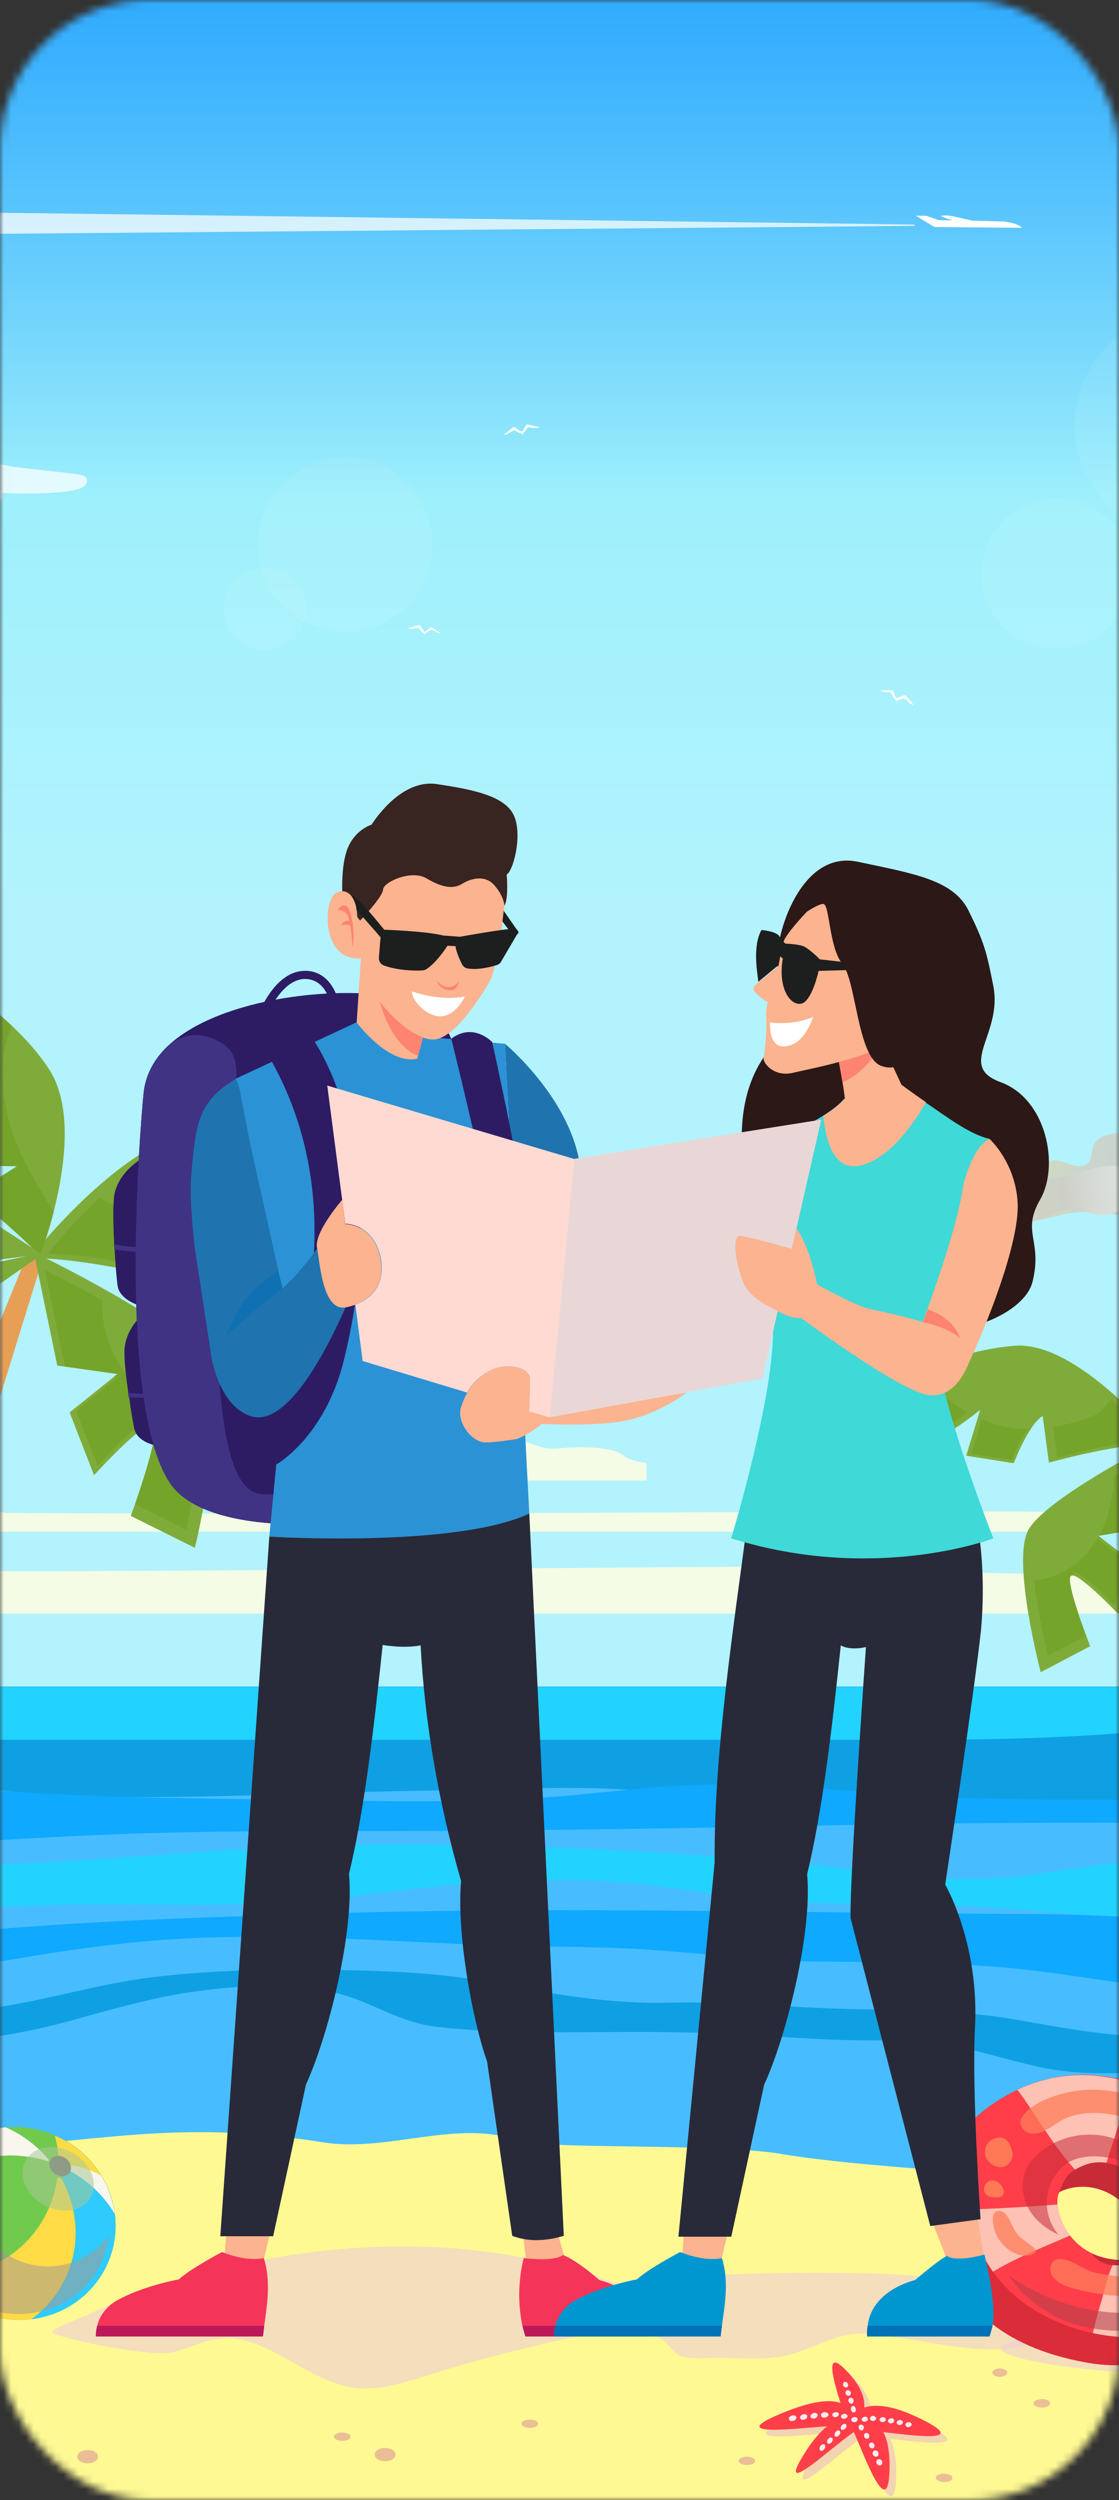 <svg width="150" height="335" viewBox="0 0 150 335" fill="none" xmlns="http://www.w3.org/2000/svg">
<rect x="0" y="0" width="150" height="335" fill="#333333" stroke="none"/>
<mask id="mask0_152_6833" style="mask-type:alpha" maskUnits="userSpaceOnUse" x="0" y="0" width="150" height="335">
<rect width="150" height="335" rx="20" fill="#D9D9D9"/>
</mask>
<g mask="url(#mask0_152_6833)">
<path d="M191 0H-35V313H191V0Z" fill="url(#paint0_linear_152_6833)"/>
<path opacity="0.85" d="M178.567 211.256C168.364 211.256 158.106 211.312 147.903 211.089C137.645 210.922 127.442 210.587 117.183 210.42C111.552 210.364 106.033 210.308 100.513 209.918C56.691 210.253 13.204 210.531 8.409 210.531C-0.567 210.587 -9.543 210.42 -18.52 210.42C-32.346 210.364 -46.229 211.591 -60 210.977V216.218H190.889V211.312C186.819 211.312 182.693 211.256 178.567 211.256Z" fill="#FFFEE0"/>
<path opacity="0.85" d="M171.487 202.837C160.782 202.782 150.022 202.67 139.317 202.559C124.933 202.391 43.422 203.005 0.659 202.726C0.436 202.614 0.158 202.559 -0.121 202.503C-1.85 202.28 -9.209 201.778 -10.937 201.555C-12.61 201.276 -14.338 200.83 -15.175 200.05C-15.565 199.659 -15.788 199.269 -16.234 198.879C-17.683 197.652 -21.14 197.541 -23.816 197.875C-24.374 197.931 -24.931 198.043 -25.489 197.987C-26.715 197.875 -27.384 197.151 -28.332 196.705C-29.893 195.98 -32.179 195.98 -34.242 195.98C-36.026 195.98 -37.81 196.035 -39.594 196.035C-41.657 196.035 -44.166 196.203 -44.947 197.151C-45.449 197.708 -45.17 198.489 -46.117 198.935C-47.01 199.325 -48.403 199.158 -49.518 198.935C-50.633 198.712 -51.86 198.377 -52.975 198.6C-54.48 198.879 -54.759 199.771 -55.261 200.607C-55.93 200.83 -56.488 201.165 -57.045 201.499C-58.049 201.499 -58.996 201.444 -60 201.444V205.235H190.944V202.168C184.477 202.726 177.954 202.893 171.487 202.837Z" fill="#FFFEE0"/>
<path opacity="0.85" d="M190.778 205.179V199.715C189.105 199.102 186.262 199.046 183.976 199.269C183.418 199.325 182.861 199.381 182.303 199.325C181.077 199.213 180.408 198.656 179.46 198.266C177.899 197.652 175.613 197.652 173.55 197.652C171.766 197.652 169.982 197.708 168.198 197.708C166.135 197.708 163.626 197.875 162.846 198.656C162.344 199.102 162.623 199.771 161.675 200.105C160.783 200.44 159.389 200.273 158.274 200.105C157.159 199.882 155.932 199.659 154.817 199.827C153.312 200.05 153.033 200.775 152.531 201.444C151.862 201.611 151.305 201.89 150.747 202.168C149.744 202.168 148.74 202.113 147.737 202.113V203.005C147.458 203.06 147.179 203.06 146.9 203.116C146.733 203.116 146.621 203.116 146.51 203.116C145.729 203.116 144.893 203.116 144.168 203.172C143.276 203.283 142.384 203.395 142.44 203.729C142.496 204.12 143.778 204.51 144.949 204.621C145.674 204.677 146.343 204.677 147.067 204.677C147.29 204.677 147.569 204.677 147.792 204.733V205.235H190.778V205.179Z" fill="#FFFEE0"/>
<path opacity="0.85" d="M86.686 198.377V196.035C85.57 195.868 84.623 195.645 84.009 195.311C83.619 195.088 83.396 194.865 82.95 194.642C81.501 193.917 78.044 193.805 75.368 194.028C74.81 194.084 74.253 194.14 73.695 194.084C72.469 194.028 71.799 193.582 70.852 193.303C69.291 192.857 67.005 192.857 64.942 192.857C63.158 192.857 61.374 192.857 59.59 192.913C57.527 192.913 55.018 193.025 54.237 193.582C53.736 193.917 54.014 194.419 53.066 194.642C52.174 194.865 50.781 194.753 49.666 194.642C48.55 194.474 47.324 194.307 46.209 194.419C44.703 194.586 44.425 195.143 43.923 195.589C43.254 195.757 42.696 195.924 42.139 196.147C41.135 196.147 40.132 196.147 39.128 196.091V196.76C38.849 196.76 38.571 196.816 38.292 196.816C38.125 196.816 38.013 196.816 37.846 196.816C37.065 196.816 36.229 196.816 35.504 196.872C34.612 196.927 33.72 197.039 33.776 197.262C33.832 197.541 35.114 197.819 36.285 197.931C37.01 197.987 37.679 197.987 38.403 197.987C38.626 197.987 38.905 197.987 39.128 197.987V198.377H86.686Z" fill="#FFFEE0"/>
<path d="M134.578 29.681L130.394 29.57C129.367 29.35 128.266 29.093 127.568 28.947C127.091 28.837 125.844 28.837 126.247 29.02C126.541 29.13 127.091 29.35 127.678 29.534L125.844 29.497L124.155 28.91H122.761L125.256 30.415L137 30.525C136.597 30.084 135.716 29.827 134.578 29.681Z" fill="white"/>
<path opacity="0.75" d="M0 31.332L122.687 30.268L122.503 30.084L0 28.506V31.332Z" fill="white"/>
<path d="M155.558 193.312C155.558 193.312 144.568 179.705 136.063 180.315C127.558 180.926 116 186.421 116 186.421C116 186.421 122.411 193.094 124.374 193.051C126.38 193.007 131.396 188.907 131.396 188.907L129.521 195.057L135.888 196.06C135.888 196.06 137.938 190.739 139.77 189.736L140.599 195.973C140.642 196.016 148.667 193.618 155.558 193.312Z" fill="#7FAB3A"/>
<path opacity="0.55" d="M129.303 188.995C127.384 187.773 125.072 186.116 123.371 184.153C119.795 185.462 117.091 186.727 117.091 186.727C117.091 186.727 122.543 192.397 124.2 192.353C125.552 192.309 128.518 190.129 129.695 189.213C129.565 189.169 129.434 189.082 129.303 188.995Z" fill="#6D9F1E"/>
<path opacity="0.55" d="M148.884 187.425C148.317 188.428 147.488 189.3 146.616 189.693C144.959 190.434 143.083 190.914 141.164 191.132L141.731 195.319C141.731 195.319 148.579 193.269 154.423 193.007C154.379 193.051 152.068 190.216 148.884 187.425Z" fill="#6D9F1E"/>
<path opacity="0.55" d="M131.613 190.128L130.218 194.795L135.626 195.624C135.626 195.624 136.629 193.05 137.807 191.437C135.626 191.48 133.489 191.088 131.613 190.128Z" fill="#6D9F1E"/>
<path d="M155.34 193.399C155.34 193.399 149.888 180.402 154.032 173.904C158.175 167.405 166.157 163 166.157 163L164.848 173.816L160.443 174.209L163.976 178.134L163.409 183.804L157.608 184.066L162.449 186.901C162.362 186.901 158.524 190.085 155.34 193.399Z" fill="#7FAB3A"/>
<path d="M139.509 224.06C139.509 224.06 135.628 209.362 137.808 205.088C139.989 200.814 155.647 192.876 155.647 192.876L153.466 204.739L147.229 205.786L152.289 209.667L149.89 216.253C149.89 216.253 144.22 210.278 143.522 211.194C142.824 212.154 146.139 220.571 146.139 220.571L139.509 224.06Z" fill="#7FAB3A"/>
<path opacity="0.55" d="M147.272 205.829C145.397 209.231 142.431 211.325 138.637 211.804C139.116 216.515 140.512 221.836 140.512 221.836L145.571 219.175C144.656 216.733 142.998 211.892 143.478 211.194C143.565 211.106 143.652 211.063 143.827 211.106C143.827 210.976 143.87 210.845 143.914 210.801C144.525 210.016 149.366 215.119 149.366 215.119L151.416 209.449L147.098 206.134L147.578 206.047L147.272 205.829Z" fill="#6D9F1E"/>
<path opacity="0.55" d="M154.341 195.1C154.341 195.1 152.117 196.234 149.326 197.848C149.282 200.595 148.497 203.474 147.45 205.567C147.407 205.655 147.363 205.742 147.319 205.786L152.553 204.913L154.341 195.1Z" fill="#6D9F1E"/>
<path d="M0.044 187.029L6.106 167.446L3.664 168.101L0.044 176.954V187.029Z" fill="#E79F55"/>
<path d="M4.057 168.537C4.057 168.537 17.795 150.785 28.742 151.309C39.69 151.876 54.65 158.592 54.65 158.592C54.65 158.592 46.625 167.359 44.051 167.359C41.478 167.359 34.936 162.256 34.936 162.256L37.509 170.107L29.353 171.546C29.353 171.546 26.562 164.786 24.163 163.521L23.247 171.546C23.247 171.59 12.867 168.711 4.057 168.537Z" fill="#7FAB3A"/>
<path opacity="0.55" d="M52.337 159.072C52.337 159.072 49.328 157.72 45.097 156.237C41.216 160.773 34.673 162.649 28.611 163.172C24.817 163.521 20.891 163.434 17.271 162.169C16.05 161.733 14.611 161.253 13.346 160.512C9.246 164.306 6.411 168.013 6.411 168.013C13.389 168.144 21.415 170.15 23.421 170.674L24.25 163.521C24.38 163.608 24.555 163.695 24.686 163.826L24.729 163.521C26.866 164.699 29.44 170.805 29.44 170.805L36.854 169.496L34.543 162.387C34.543 162.387 34.804 162.605 35.284 162.954L35.066 162.3C35.066 162.3 39.689 165.876 42.655 167.054C42.699 167.054 42.786 167.054 42.829 167.054C45.054 167.054 52.337 159.072 52.337 159.072Z" fill="#6D9F1E"/>
<path d="M6.499 143.153C4.711 140.449 2.356 138.05 0.044 136.044V156.238L2.312 156.281L0.044 157.677V163.303C1.658 164.699 3.577 166.443 5.365 168.232C5.365 168.188 11.994 151.353 6.499 143.153Z" fill="#7FAB3A"/>
<path opacity="0.55" d="M2.006 152.661C0.305 148.343 -0.349 142.106 1.439 137.745C1.483 137.657 1.527 137.57 1.57 137.439C1.047 136.96 0.523 136.48 0 136V156.194L2.268 156.237L0.044 157.676V163.303C1.657 164.698 3.576 166.443 5.365 168.231C5.365 168.231 6.324 165.832 7.196 162.43C6.673 161.602 6.193 160.773 5.757 159.901C4.187 157.633 2.966 155.06 2.006 152.661Z" fill="#6D9F1E"/>
<path d="M26.126 207.397C26.126 207.397 30.706 188.425 27.784 182.973C24.861 177.565 4.537 167.795 4.537 167.795L7.677 182.973L15.746 184.107L9.335 189.254L12.606 197.671C12.606 197.671 19.715 189.821 20.631 190.998C21.547 192.176 17.534 203.123 17.534 203.123L26.126 207.397Z" fill="#7FAB3A"/>
<path opacity="0.55" d="M24.949 204.955C24.949 204.955 26.781 197.279 27.174 190.867C27.043 190.824 26.868 190.824 26.738 190.78C19.41 189.123 13.348 181.665 13.697 174.207C9.553 171.895 6.021 170.194 6.021 170.194L8.681 183.104L15.703 184.107L15.267 184.456L15.79 184.543L10.207 189.035L13.086 196.406C13.086 196.406 19.323 189.515 20.152 190.562C20.195 190.649 20.239 190.736 20.239 190.867C20.413 190.824 20.544 190.867 20.631 190.998C21.329 191.914 19.148 198.5 18.102 201.553L24.949 204.955Z" fill="#6D9F1E"/>
<path d="M0.044 164.437V168.754L5.583 168.057C5.583 168.057 3.359 166.53 0.044 164.437Z" fill="#7FAB3A"/>
<path d="M0.044 169.06V171.982L6.106 167.752C6.106 167.795 3.62 168.275 0.044 169.06Z" fill="#7FAB3A"/>
<g opacity="0.85">
<path opacity="0.85" d="M176.311 159.116C174.392 158.898 172.254 158.68 171.513 158.505C170.292 158.2 169.027 157.589 168.373 156.543C168.067 156.063 167.893 155.496 167.588 155.016C166.497 153.402 164.011 153.315 162.049 153.839C161.656 153.926 161.22 154.057 160.827 154.013C159.911 153.882 159.432 152.923 158.734 152.356C157.6 151.396 155.899 151.44 154.416 151.527C153.108 151.614 151.799 151.701 150.534 151.745C149.008 151.832 147.22 152.138 146.609 153.446C146.26 154.231 146.435 155.278 145.78 155.888C145.17 156.455 144.123 156.281 143.294 155.976C142.466 155.67 141.593 155.278 140.765 155.583C139.282 156.106 139.5 158.156 138.627 159.421C137.275 161.427 133.655 160.948 132.129 162.867C132.783 163.39 133.612 163.695 134.44 163.826C138.191 164.437 141.855 162.343 145.649 162.387C149.182 162.431 151.756 163.39 155.245 162.998C158.254 162.649 161.569 161.515 164.578 161.035C167.239 160.599 169.986 161.515 172.691 161.515C173.258 161.515 174.74 161.515 176.267 161.427V159.116H176.311Z" fill="url(#paint1_linear_152_6833)"/>
<path opacity="0.85" d="M170.335 160.773C169.245 160.381 168.242 159.77 167.108 159.596C166.148 159.421 165.058 159.552 164.229 159.072C163.618 158.68 163.27 157.982 162.659 157.589C161.569 156.804 159.955 157.11 158.646 157.589C157.294 158.069 155.899 158.68 154.547 158.418C153.107 158.156 152.061 156.979 150.708 156.499C147.917 155.496 144.821 157.458 141.767 157.72C141.157 157.764 140.503 157.764 139.936 157.982C138.322 158.549 137.624 160.555 136.01 161.166C135.618 161.297 135.225 161.34 134.833 161.34C134.266 161.34 133.655 161.384 133.088 161.515C132.434 161.689 131.78 161.951 131.823 162.474C131.867 163.172 132.826 163.695 133.655 163.87C135.618 164.219 137.58 163.434 139.543 163.434C141.244 162.474 143.032 161.82 144.864 162.169C145.824 162.343 146.74 162.823 147.743 162.823C148.92 162.823 149.967 162.169 151.101 161.951C153.674 161.427 156.073 162.91 158.646 163.346C160.26 163.608 161.961 163.434 163.618 163.259C165.886 162.997 168.111 162.779 170.379 162.518H170.422C171.338 162.43 171.513 161.209 170.64 160.948C170.51 160.817 170.422 160.817 170.335 160.773Z" fill="url(#paint2_linear_152_6833)"/>
</g>
<path opacity="0.07" d="M174.052 56.987C174.052 65.239 167.361 71.985 159.054 71.985C150.747 71.985 144.057 65.294 144.057 56.987C144.057 48.68 150.747 41.99 159.054 41.99C167.361 41.99 174.052 48.68 174.052 56.987Z" fill="white"/>
<path opacity="0.07" d="M57.973 72.989C57.973 79.456 52.732 84.697 46.265 84.697C39.797 84.697 34.557 79.456 34.557 72.989C34.557 66.521 39.797 61.28 46.265 61.28C52.732 61.28 57.973 66.521 57.973 72.989Z" fill="white"/>
<path opacity="0.07" d="M151.75 76.891C151.75 82.466 147.234 86.982 141.659 86.982C136.083 86.982 131.567 82.466 131.567 76.891C131.567 71.316 136.083 66.8 141.659 66.8C147.178 66.744 151.75 71.26 151.75 76.891Z" fill="white"/>
<path opacity="0.07" d="M41.025 81.63C41.025 84.697 38.571 87.15 35.505 87.15C32.438 87.15 29.985 84.697 29.985 81.63C29.985 78.564 32.438 76.111 35.505 76.111C38.571 76.111 41.025 78.564 41.025 81.63Z" fill="white"/>
<path d="M57.917 84.083C57.861 84.083 57.861 84.028 57.806 84.028C57.75 84.028 57.694 84.083 57.694 84.083C57.471 84.251 57.304 84.418 57.081 84.585C57.081 84.585 57.025 84.585 57.025 84.641C56.969 84.641 56.969 84.641 56.914 84.641C56.858 84.585 56.802 84.585 56.802 84.529C56.635 84.306 56.523 84.083 56.356 83.86C56.356 83.805 56.3 83.805 56.245 83.749C56.189 83.749 56.189 83.749 56.133 83.749C55.631 83.916 55.185 84.028 54.684 84.195C55.241 84.362 55.52 84.195 55.966 84.139C56.077 84.139 56.133 84.195 56.189 84.251C56.3 84.474 56.579 84.752 56.802 84.864C56.802 84.92 56.858 84.92 56.858 84.92L56.914 85.087C56.914 85.031 56.969 84.975 56.969 84.92C57.025 84.92 57.025 84.864 57.081 84.808C57.248 84.752 57.471 84.585 57.639 84.474C57.694 84.418 57.917 84.418 57.973 84.418C58.363 84.585 58.586 84.808 59.144 84.864C58.754 84.641 58.307 84.362 57.917 84.083Z" fill="white"/>
<path d="M70.742 56.876C70.686 56.876 70.63 56.876 70.63 56.876C70.574 56.876 70.574 56.932 70.519 56.987C70.351 57.211 70.24 57.489 70.072 57.712L70.017 57.768C69.961 57.768 69.905 57.768 69.905 57.824C69.849 57.824 69.794 57.768 69.738 57.768C69.515 57.601 69.292 57.434 69.013 57.266C68.957 57.266 68.902 57.211 68.902 57.211C68.846 57.211 68.79 57.266 68.79 57.266C68.344 57.601 67.898 57.935 67.508 58.27C68.121 58.214 68.344 57.935 68.79 57.712C68.902 57.657 69.013 57.657 69.069 57.712C69.292 57.88 69.682 58.047 69.905 58.102C69.961 58.158 69.961 58.158 70.017 58.158L70.128 58.326C70.128 58.27 70.128 58.214 70.128 58.102C70.184 58.047 70.184 58.047 70.184 57.991C70.351 57.824 70.519 57.601 70.63 57.434C70.686 57.322 70.853 57.266 70.965 57.266C71.466 57.322 71.745 57.434 72.358 57.266C71.801 57.099 71.243 56.987 70.742 56.876Z" fill="white"/>
<path d="M121.421 93.227C121.365 93.171 121.365 93.171 121.309 93.171C121.253 93.171 121.198 93.171 121.142 93.171C120.863 93.283 120.64 93.394 120.361 93.506C120.361 93.506 120.305 93.506 120.25 93.506C120.194 93.506 120.138 93.45 120.138 93.506C120.082 93.45 120.082 93.394 120.027 93.394C119.915 93.115 119.859 92.837 119.748 92.614C119.748 92.558 119.692 92.502 119.692 92.502C119.636 92.502 119.581 92.502 119.581 92.502C119.023 92.502 118.466 92.502 117.964 92.502C118.521 92.837 118.856 92.725 119.302 92.781C119.413 92.781 119.469 92.892 119.525 92.948C119.581 93.171 119.804 93.561 120.027 93.729C120.027 93.784 120.082 93.784 120.082 93.84V94.063C120.138 94.007 120.138 93.952 120.194 93.896C120.25 93.896 120.305 93.896 120.305 93.84C120.528 93.84 120.807 93.729 120.975 93.617C121.086 93.561 121.253 93.617 121.365 93.673C121.755 94.007 121.867 94.286 122.48 94.509C122.145 94.007 121.811 93.617 121.421 93.227Z" fill="white"/>
<g opacity="0.85">
<path opacity="0.85" d="M-31.119 55.817C-31.565 56.82 -31.342 58.158 -32.178 58.939C-32.959 59.664 -34.297 59.441 -35.356 59.05C-36.415 58.66 -37.531 58.158 -38.59 58.549C-40.485 59.218 -40.207 61.838 -41.322 63.455C-43.05 66.02 -47.678 65.406 -49.629 67.859C-48.793 68.528 -47.733 68.919 -46.674 69.086C-41.879 69.867 -37.196 67.191 -32.346 67.246C-27.829 67.302 -24.54 68.528 -20.08 68.027C-16.233 67.581 -11.996 66.131 -8.149 65.518C-4.748 64.96 -1.235 66.131 2.221 66.131C3.727 66.131 10.752 66.243 11.476 64.96C11.644 64.682 11.755 64.347 11.588 64.068C11.421 63.789 11.086 63.678 10.752 63.622C9.135 63.288 2.221 62.73 0.66 62.34C-0.901 61.95 -2.518 61.169 -3.354 59.831C-3.744 59.218 -3.967 58.493 -4.357 57.88C-5.751 55.817 -8.929 55.705 -11.438 56.374C-11.94 56.486 -12.497 56.653 -12.999 56.597C-14.17 56.43 -14.783 55.204 -15.675 54.479C-17.125 53.252 -19.299 53.308 -21.195 53.419C-22.867 53.531 -24.54 53.642 -26.157 53.698C-28.052 53.754 -30.338 54.144 -31.119 55.817Z" fill="url(#paint3_linear_152_6833)"/>
<path opacity="0.85" d="M-0.789 65.183C-2.183 64.681 -3.465 63.901 -4.915 63.678C-6.141 63.455 -7.535 63.622 -8.594 63.009C-9.375 62.507 -9.821 61.615 -10.601 61.113C-11.995 60.11 -14.058 60.5 -15.731 61.113C-17.459 61.727 -19.243 62.507 -20.971 62.173C-22.811 61.838 -24.149 60.333 -25.878 59.719C-29.446 58.437 -33.404 60.946 -37.307 61.281C-38.088 61.336 -38.924 61.336 -39.649 61.615C-41.712 62.34 -42.604 64.904 -44.667 65.685C-45.168 65.852 -45.67 65.908 -46.172 65.908C-46.897 65.908 -47.677 65.964 -48.402 66.131C-49.238 66.354 -50.075 66.689 -50.019 67.358C-49.963 68.25 -48.736 68.919 -47.677 69.142C-45.168 69.588 -42.659 68.584 -40.151 68.584C-37.976 67.358 -35.69 66.521 -33.349 66.967C-32.122 67.19 -30.951 67.804 -29.669 67.804C-28.164 67.804 -26.826 66.967 -25.376 66.689C-22.087 66.02 -19.02 67.915 -15.731 68.473C-13.668 68.807 -11.493 68.584 -9.375 68.361C-6.476 68.027 -3.632 67.748 -0.733 67.413H-0.677C0.493 67.302 0.716 65.741 -0.399 65.406C-0.51 65.295 -0.677 65.239 -0.789 65.183Z" fill="url(#paint4_linear_152_6833)"/>
</g>
<path d="M189.472 226H-33.118V334.97H189.472V226Z" fill="#47BDFF"/>
<path d="M-22.731 234.953C-16.844 235.843 -11.156 237.97 -5.27 239.059C0.419 240.147 6.206 240.543 11.993 240.691C27.575 241.087 43.255 240.097 58.836 239.899C66.948 239.801 75.159 239.306 83.272 239.751C91.334 240.196 99.347 241.68 107.41 241.73C123.536 241.829 139.611 243.461 155.737 244.104C163.602 244.401 171.417 244.351 179.282 244.302C182.695 244.302 186.108 244.351 189.472 244.648V226H-33.118V233.815C-29.507 233.865 -25.847 234.458 -22.731 234.953Z" fill="#0FA0E3"/>
<path d="M-28.864 271.705C-25.501 271.458 -22.335 272.15 -19.021 272.694C-15.954 273.189 -12.788 273.387 -9.672 273.436C-3.242 273.535 2.842 272.546 9.075 270.864C14.912 269.281 20.798 267.501 26.783 266.759C33.807 265.868 41.919 265.423 48.696 268.243C52.01 269.628 55.176 271.26 58.737 271.606C62.398 272.002 66.008 272.2 69.669 272.249C77.385 272.398 85.052 272.15 92.769 272.348C100.634 272.497 108.399 273.387 116.264 273.387C120.37 273.387 124.475 273.436 128.531 274.277C132.043 275.019 135.506 276.107 139.018 276.899C146.537 278.581 154.401 277.492 162.019 276.998C169.439 276.553 176.759 276.404 184.08 278.234C185.96 278.68 187.74 279.372 189.521 280.015V273.733C188.631 273.486 187.74 273.238 186.85 272.991C183.635 272.051 180.469 271.557 177.155 271.557C170.279 271.507 163.453 272.694 156.578 272.892C149.801 273.09 143.173 271.853 136.495 270.666C128.779 269.281 121.161 269.38 113.395 269.182C105.481 268.985 97.567 268.144 89.653 268.342C81.738 268.539 74.22 267.204 66.404 265.72C58.886 264.285 51.268 264.038 43.7 263.939C36.083 263.84 28.465 263.989 20.848 264.879C13.428 265.72 6.255 268.045 -1.164 269.083C-8.683 270.122 -16.201 269.281 -23.72 269.38C-26.787 269.43 -29.952 269.924 -33.118 269.974V272.398C-31.684 272.051 -30.299 271.804 -28.864 271.705Z" fill="#0FA0E3"/>
<path d="M-14.618 233.123H112.851C128.977 233.123 145.201 233.271 161.277 231.045C168.845 230.006 176.462 230.353 184.031 230.65C185.96 230.748 187.74 230.897 189.472 231.342V226.049H-33.118V231.837C-26.935 232.232 -20.802 233.123 -14.618 233.123Z" fill="#22D3FF"/>
<path d="M11.499 255.183C19.512 255.183 27.575 255.381 35.588 254.986C43.601 254.59 51.565 253.452 59.578 252.661C67.641 251.869 75.654 251.523 83.717 252.265C91.829 253.007 99.941 254.491 108.054 254.887C116.166 255.282 124.278 254.986 132.39 255.53C140.156 256.024 147.922 257.014 155.737 256.865C167.015 256.618 178.244 255.282 189.472 254.491V247.566C184.624 247.764 179.777 247.863 174.979 248.011C163.058 248.308 151.335 249.149 139.513 251.028C131.698 252.265 124.179 251.77 116.364 250.732C108.449 249.693 100.535 249 92.571 248.506C76.347 247.516 60.123 246.873 43.849 247.269C27.625 247.665 11.499 249.792 -4.725 249.841C-11.601 249.841 -18.526 249.99 -25.401 249.446C-27.726 249.248 -30.447 248.901 -33.068 248.901V255.975C-18.328 256.915 -3.34 255.233 11.499 255.183Z" fill="#22D3FF"/>
<path d="M17.286 260.328C32.818 258.696 48.399 259.933 63.931 260.576C71.697 260.922 79.512 260.724 87.327 261.268C95.242 261.812 103.156 262.851 111.07 262.851C118.935 262.901 126.8 262.95 134.665 263.642C142.332 264.286 149.9 265.868 157.567 266.561C168.202 267.55 178.886 267.352 189.471 265.819V259.042C185.613 258.844 181.804 258.548 178.045 258.399C164.838 257.954 151.73 256.52 138.473 256.47C106.025 256.322 73.527 255.382 41.029 256.47C24.804 257.014 8.531 257.459 -7.644 259.191C-14.916 259.982 -22.187 260.971 -29.359 262.307C-30.596 262.554 -31.882 262.802 -33.168 263.049V268.193C-16.251 266.363 0.369 262.109 17.286 260.328Z" fill="#0FA9FF"/>
<path d="M175.275 241.581C164.739 241.136 154.154 241.136 143.618 241.136C135.506 241.136 127.443 240.938 119.331 240.344C111.318 239.751 103.305 239.058 95.242 239.108C87.278 239.206 79.463 240.493 71.549 240.938C63.684 241.383 55.819 241.432 47.904 241.284C32.125 240.987 16.297 241.086 0.567 239.998C-5.913 239.553 -12.442 238.959 -18.971 238.712H-33.118V248.11C-16.993 247.764 -0.867 246.428 15.307 245.785C31.581 245.142 47.855 245.439 64.178 245.291C80.501 245.142 96.825 244.895 113.099 244.549C129.125 244.202 145.152 244.202 161.178 244.252C167.658 244.252 174.088 244.845 180.519 245.093C183.486 245.192 186.454 245.291 189.422 245.093V239.998C185.02 241.976 179.282 241.729 175.275 241.581Z" fill="#0FA9FF"/>
<path d="M189.472 334.969V293.865C181.409 297.377 158.705 291.787 155.638 292.084C151.137 292.529 116.462 290.649 104.789 288.621C96.132 287.137 73.032 288.028 69.619 286.841C61.161 283.873 52.01 288.473 43.156 287.038C17.335 282.834 5.019 290.204 -11.749 286.148C-18.576 284.516 -30.398 285.159 -33.118 287.731V334.969H189.472Z" fill="#FEF993"/>
<path opacity="0.65" d="M7.213 312.696C9.778 313.644 20.483 315.93 23.326 315.149C26.392 314.313 28.734 312.808 32.024 313.421C37.71 314.536 42.226 319.554 48.136 320C51.314 320.223 54.102 319.275 57.168 318.327C60.848 317.156 64.528 316.097 68.319 315.149C71.943 314.257 75.678 313.365 79.358 312.696C82.48 312.139 85.658 311.748 88.557 313.365C89.561 313.923 90.508 315.651 91.568 315.818C93.073 316.097 94.634 315.93 96.195 315.93C99.652 315.93 103.387 316.376 106.677 315.261C109.743 314.257 112.698 312.473 116.043 312.696C119.779 312.975 123.403 313.755 127.138 314.313C129.48 314.648 134.498 315.205 137.453 314.257C142.47 312.696 135.557 309.239 134.553 308.18C131.208 304.835 129.591 306.006 126.581 305.393C119.054 303.943 90.007 304.445 83.539 306.006C83.205 306.062 82.87 306.062 82.536 305.95C47.913 293.127 13.792 309.184 12.287 309.909C12.231 309.909 12.231 309.964 12.175 309.964C11.228 310.522 5.875 312.25 7.213 312.696Z" fill="#F0CFD2"/>
<path d="M53.012 328.895C53.012 329.397 52.399 329.787 51.618 329.787C50.838 329.787 50.225 329.397 50.225 328.895C50.225 328.393 50.838 328.003 51.618 328.003C52.399 328.003 53.012 328.393 53.012 328.895Z" fill="#EABF95"/>
<path d="M13.148 329.174C13.148 329.676 12.535 330.066 11.754 330.066C10.974 330.066 10.36 329.676 10.36 329.174C10.36 328.672 10.974 328.282 11.754 328.282C12.535 328.282 13.148 328.672 13.148 329.174Z" fill="#EABF95"/>
<path d="M140.767 322.037C140.767 322.372 140.265 322.595 139.652 322.595C139.039 322.595 138.537 322.316 138.537 322.037C138.537 321.703 139.039 321.48 139.652 321.48C140.265 321.424 140.767 321.703 140.767 322.037Z" fill="#EABF95"/>
<path d="M127.665 332.017C127.665 332.352 127.163 332.575 126.55 332.575C125.936 332.575 125.435 332.296 125.435 332.017C125.435 331.683 125.936 331.46 126.55 331.46C127.163 331.46 127.665 331.683 127.665 332.017Z" fill="#EABF95"/>
<path d="M101.239 329.731C101.239 330.066 100.737 330.289 100.124 330.289C99.511 330.289 99.009 330.01 99.009 329.731C99.009 329.453 99.511 329.174 100.124 329.174C100.737 329.174 101.239 329.453 101.239 329.731Z" fill="#EABF95"/>
<path d="M0.827 294.384C0.827 294.719 0.325 294.942 -0.288 294.942C-0.902 294.942 -1.403 294.663 -1.403 294.384C-1.403 294.05 -0.902 293.827 -0.288 293.827C0.325 293.771 0.827 294.05 0.827 294.384Z" fill="#EABF95"/>
<path d="M46.991 326.498C46.991 326.832 46.489 327.055 45.876 327.055C45.263 327.055 44.761 326.776 44.761 326.498C44.761 326.163 45.263 325.94 45.876 325.94C46.489 325.94 46.991 326.163 46.991 326.498Z" fill="#EABF95"/>
<path d="M72.135 324.769C72.135 325.104 71.634 325.327 71.02 325.327C70.407 325.327 69.905 325.048 69.905 324.769C69.905 324.435 70.407 324.212 71.02 324.212C71.689 324.212 72.135 324.435 72.135 324.769Z" fill="#EABF95"/>
<path d="M134.021 318.469C134.575 318.469 135.025 318.22 135.025 317.912C135.025 317.604 134.575 317.354 134.021 317.354C133.467 317.354 133.018 317.604 133.018 317.912C133.018 318.22 133.467 318.469 134.021 318.469Z" fill="#EABF95"/>
<path opacity="0.65" d="M123.594 324.658C120.193 323.097 118.075 323.041 116.736 323.487C116.848 322.316 116.402 320.867 114.841 319.082C110.882 314.567 112.889 320.644 113.559 322.874C112.332 322.428 110.213 322.483 106.478 323.933C96.944 327.668 107.983 326.219 111.774 325.996C110.938 326.665 109.99 327.668 108.987 329.23C104.359 336.422 112.388 328.728 115.343 326.776C116.681 329.676 120.137 339.488 120.137 331.237C120.137 329.118 119.803 327.724 119.301 326.776C122.479 327.111 132.013 328.505 123.594 324.658Z" fill="#EBBFC3"/>
<path opacity="0.65" d="M-15.509 309.27C-15.509 309.27 -24.876 308.378 -28.778 310.998C-31.622 312.95 -18.185 315.849 -9.376 314.845C-0.567 313.842 6.513 310.831 -15.509 309.27Z" fill="#F0CFD2"/>
<path opacity="0.65" d="M154.761 312.336C154.761 312.336 140.6 311.444 134.745 314.065C130.397 316.016 150.747 318.915 164.016 317.912C177.341 316.964 188.045 313.953 154.761 312.336Z" fill="#F0CFD2"/>
<path d="M122.702 323.766C119.302 322.205 117.183 322.149 115.845 322.595C115.956 321.424 115.51 319.974 113.949 318.19C109.991 313.674 111.998 319.751 112.667 321.981C111.44 321.535 109.322 321.591 105.586 323.041C96.052 326.776 107.092 325.327 110.883 325.104C110.047 325.773 109.099 326.776 108.095 328.337C103.468 335.529 111.496 327.836 114.451 325.884C115.789 328.783 119.246 338.596 119.246 330.344C119.246 328.226 118.911 326.832 118.409 325.884C121.587 326.219 131.121 327.668 122.702 323.766Z" fill="#FF3E4A"/>
<path d="M114.564 323.208C114.396 323.32 114.173 323.208 114.118 322.985C114.006 322.762 114.062 322.539 114.229 322.428C114.396 322.316 114.619 322.428 114.675 322.651C114.787 322.874 114.731 323.152 114.564 323.208Z" fill="#F7EBEE"/>
<path d="M113.56 319.863C113.393 319.974 113.17 319.863 113.058 319.696C112.947 319.528 113.002 319.25 113.17 319.194C113.337 319.082 113.56 319.194 113.616 319.361C113.727 319.528 113.727 319.751 113.56 319.863Z" fill="#F7EBEE"/>
<path d="M113.895 320.978C113.727 321.09 113.504 320.978 113.393 320.811C113.281 320.644 113.337 320.365 113.504 320.309C113.672 320.198 113.895 320.309 114.006 320.476C114.118 320.644 114.062 320.867 113.895 320.978Z" fill="#F7EBEE"/>
<path d="M114.284 322.037C114.117 322.149 113.894 322.037 113.783 321.87C113.671 321.647 113.727 321.424 113.894 321.313C114.061 321.201 114.284 321.313 114.396 321.48C114.452 321.703 114.396 321.926 114.284 322.037Z" fill="#F7EBEE"/>
<path d="M118.744 324.212C118.744 324.379 118.521 324.546 118.298 324.546C118.074 324.546 117.907 324.379 117.907 324.212C117.907 324.044 118.13 323.877 118.353 323.877C118.576 323.877 118.744 324.044 118.744 324.212Z" fill="#F7EBEE"/>
<path d="M119.859 324.379C119.859 324.546 119.636 324.713 119.413 324.713C119.19 324.713 119.022 324.546 119.022 324.379C119.022 324.212 119.245 324.044 119.468 324.044C119.691 323.989 119.859 324.156 119.859 324.379Z" fill="#F7EBEE"/>
<path d="M121.029 324.602C121.029 324.769 120.806 324.936 120.583 324.936C120.36 324.936 120.192 324.769 120.192 324.602C120.192 324.435 120.415 324.267 120.638 324.267C120.861 324.267 121.084 324.435 121.029 324.602Z" fill="#F7EBEE"/>
<path d="M122.201 324.881C122.201 325.048 121.978 325.215 121.755 325.215C121.532 325.215 121.364 325.048 121.364 324.881C121.364 324.713 121.587 324.546 121.81 324.546C122.033 324.546 122.201 324.658 122.201 324.881Z" fill="#F7EBEE"/>
<path d="M114.953 324.267C114.897 324.435 114.674 324.602 114.451 324.546C114.228 324.546 114.061 324.323 114.116 324.156C114.172 323.989 114.395 323.821 114.618 323.877C114.841 323.877 115.008 324.044 114.953 324.267Z" fill="#F7EBEE"/>
<path d="M112.444 323.543C112.388 323.71 112.221 323.877 111.942 323.877C111.719 323.877 111.552 323.71 111.552 323.543C111.608 323.376 111.775 323.208 112.054 323.208C112.332 323.208 112.5 323.376 112.444 323.543Z" fill="#F7EBEE"/>
<path d="M113.614 323.766C113.558 323.933 113.391 324.1 113.112 324.1C112.889 324.1 112.722 323.933 112.722 323.766C112.777 323.598 112.945 323.431 113.223 323.431C113.446 323.431 113.614 323.598 113.614 323.766Z" fill="#F7EBEE"/>
<path d="M117.461 324.1C117.406 324.267 117.183 324.435 116.96 324.379C116.737 324.379 116.569 324.156 116.625 323.989C116.681 323.821 116.904 323.654 117.127 323.71C117.294 323.766 117.461 323.933 117.461 324.1Z" fill="#F7EBEE"/>
<path d="M116.346 324.156C116.346 324.323 116.123 324.49 115.9 324.49C115.677 324.49 115.454 324.323 115.51 324.156C115.51 323.989 115.733 323.821 115.956 323.821C116.179 323.821 116.346 323.933 116.346 324.156Z" fill="#F7EBEE"/>
<path d="M115.677 325.606C115.51 325.717 115.287 325.661 115.175 325.494C115.064 325.327 115.064 325.048 115.231 324.937C115.398 324.825 115.621 324.881 115.733 325.048C115.844 325.215 115.789 325.438 115.677 325.606Z" fill="#F7EBEE"/>
<path d="M116.402 326.721C116.234 326.832 116.011 326.776 115.9 326.609C115.788 326.386 115.788 326.163 115.956 326.052C116.123 325.94 116.346 325.996 116.458 326.163C116.569 326.386 116.569 326.609 116.402 326.721Z" fill="#F7EBEE"/>
<path d="M117.126 328.003C116.959 328.114 116.736 328.059 116.569 327.891C116.457 327.668 116.457 327.445 116.625 327.334C116.792 327.222 117.015 327.278 117.126 327.445C117.294 327.613 117.238 327.836 117.126 328.003Z" fill="#F7EBEE"/>
<path d="M117.628 329.118C117.461 329.229 117.238 329.174 117.071 329.006C116.903 328.783 116.959 328.56 117.126 328.393C117.294 328.282 117.517 328.337 117.684 328.505C117.796 328.728 117.796 329.006 117.628 329.118Z" fill="#F7EBEE"/>
<path d="M118.129 330.289C117.962 330.4 117.739 330.345 117.572 330.177C117.404 329.954 117.46 329.675 117.627 329.564C117.795 329.452 118.018 329.508 118.185 329.676C118.296 329.899 118.296 330.177 118.129 330.289Z" fill="#F7EBEE"/>
<path d="M112.778 325.55C112.666 325.438 112.666 325.215 112.834 324.992C113.001 324.769 113.224 324.714 113.391 324.825C113.503 324.937 113.503 325.16 113.335 325.383C113.168 325.55 112.889 325.661 112.778 325.55Z" fill="#F7EBEE"/>
<path d="M111.942 326.442C111.83 326.33 111.83 326.052 111.998 325.884C112.165 325.661 112.388 325.606 112.555 325.717C112.667 325.829 112.667 326.107 112.499 326.275C112.332 326.498 112.109 326.553 111.942 326.442Z" fill="#F7EBEE"/>
<path d="M110.938 327.39C110.827 327.278 110.827 326.999 110.994 326.832C111.161 326.609 111.384 326.553 111.551 326.665C111.663 326.776 111.663 327.055 111.496 327.222C111.328 327.445 111.05 327.501 110.938 327.39Z" fill="#F7EBEE"/>
<path d="M109.935 328.337C109.824 328.226 109.824 327.947 109.991 327.724C110.158 327.501 110.437 327.445 110.548 327.557C110.66 327.668 110.66 327.947 110.493 328.17C110.325 328.393 110.047 328.449 109.935 328.337Z" fill="#F7EBEE"/>
<path d="M111.049 323.487C111.105 323.71 110.882 323.877 110.603 323.933C110.324 323.989 110.101 323.877 110.046 323.654C109.99 323.431 110.213 323.264 110.492 323.208C110.771 323.208 110.994 323.32 111.049 323.487Z" fill="#F7EBEE"/>
<path d="M106.756 323.877C106.812 324.1 106.589 324.323 106.31 324.379C106.032 324.435 105.808 324.379 105.753 324.156C105.697 323.933 105.92 323.71 106.199 323.654C106.478 323.599 106.701 323.71 106.756 323.877Z" fill="#F7EBEE"/>
<path d="M108.206 323.71C108.262 323.933 108.039 324.156 107.816 324.212C107.537 324.268 107.314 324.212 107.259 323.989C107.203 323.766 107.426 323.543 107.705 323.487C107.928 323.431 108.206 323.543 108.206 323.71Z" fill="#F7EBEE"/>
<path d="M109.6 323.543C109.656 323.766 109.433 323.989 109.21 324.045C108.931 324.1 108.708 324.045 108.652 323.822C108.596 323.599 108.819 323.431 109.042 323.32C109.321 323.264 109.544 323.376 109.6 323.543Z" fill="#F7EBEE"/>
<path d="M15.49 298.214C15.49 305.255 9.703 310.849 2.517 310.849C-4.62 310.849 -10.648 305.303 -10.986 298.262C-11.323 291.028 -5.585 285.048 1.89 285C9.414 285 15.49 290.98 15.49 298.214Z" fill="#06D9A1"/>
<path d="M8.884 290.064C10.572 290.305 12.115 290.835 13.61 291.559C12.163 289.196 9.993 287.267 7.341 286.157C7.582 287.122 7.727 288.135 7.823 289.147C8.305 289.196 8.739 289.582 8.884 290.064Z" fill="#FFDB46"/>
<path d="M0.782 285.048C3.049 286.061 5.026 287.556 6.569 289.437C6.81 289.196 7.148 289.051 7.534 289.051C7.63 289.051 7.727 289.051 7.823 289.099C7.775 288.086 7.63 287.074 7.341 286.109C5.653 285.386 3.82 285 1.891 285C1.554 285 1.168 285.048 0.782 285.048Z" fill="#06D9A1"/>
<path d="M1.361 288.81C3.097 288.81 4.833 289.099 6.425 289.582C6.473 289.533 6.521 289.485 6.569 289.437C5.026 287.556 3.049 286.061 0.782 285.048C-4.764 285.531 -9.152 289.292 -10.551 294.26C-7.754 290.98 -3.51 288.858 1.361 288.81Z" fill="#F9F6EF"/>
<path d="M8.98 290.546C8.98 290.594 8.98 290.642 8.98 290.691C11.681 292.089 13.899 294.163 15.394 296.719C15.153 294.886 14.526 293.102 13.61 291.559C12.308 290.787 10.909 290.257 8.884 290.064C8.98 290.208 8.98 290.353 8.98 290.546Z" fill="#F9F6EF"/>
<path d="M8.98 290.691C8.932 291.173 8.643 291.607 8.209 291.848C9.414 294.019 10.138 296.478 10.138 299.034C10.186 303.905 7.871 308.149 4.206 310.753C10.572 309.981 15.491 304.725 15.491 298.214C15.491 297.684 15.443 297.201 15.395 296.671C13.899 294.163 11.681 292.041 8.98 290.691Z" fill="#2FCAFE"/>
<path d="M10.138 299.034C10.09 296.43 9.415 294.018 8.209 291.848C8.209 291.848 7.872 291.8 7.679 291.8C6.714 299.178 0.493 304.869 -7.175 304.869C-7.753 304.869 -8.284 304.821 -8.814 304.773V304.821C-6.403 308.438 -2.159 310.849 2.519 310.849C3.097 310.849 3.676 310.801 4.207 310.753C7.823 308.1 10.187 303.856 10.138 299.034Z" fill="#FFDB46"/>
<path d="M15.49 298.214C15.49 305.255 9.703 310.849 2.517 310.849C-4.62 310.849 -10.648 305.303 -10.986 298.262C-11.323 291.028 -5.585 285.048 1.89 285C9.414 285 15.49 290.98 15.49 298.214Z" fill="#70CA4E"/>
<path d="M8.884 290.064C10.572 290.305 12.115 290.835 13.61 291.559C12.163 289.196 9.993 287.267 7.341 286.157C7.582 287.122 7.727 288.135 7.823 289.147C8.305 289.196 8.739 289.582 8.884 290.064Z" fill="#FFDB46"/>
<path d="M0.782 285.048C3.049 286.061 5.026 287.556 6.569 289.437C6.81 289.196 7.148 289.051 7.534 289.051C7.63 289.051 7.727 289.051 7.823 289.099C7.775 288.086 7.63 287.074 7.341 286.109C5.653 285.386 3.82 285 1.891 285C1.554 285 1.168 285.048 0.782 285.048Z" fill="#70CA4E"/>
<path d="M1.361 288.81C3.097 288.81 4.833 289.099 6.425 289.582C6.473 289.533 6.521 289.485 6.569 289.437C5.026 287.556 3.049 286.061 0.782 285.048C-4.764 285.531 -9.152 289.292 -10.551 294.26C-7.754 290.98 -3.51 288.858 1.361 288.81Z" fill="#F9F6EF"/>
<path d="M8.98 290.546C8.98 290.594 8.98 290.642 8.98 290.691C11.681 292.089 13.899 294.163 15.394 296.719C15.153 294.886 14.526 293.102 13.61 291.559C12.308 290.787 10.909 290.257 8.884 290.064C8.98 290.208 8.98 290.353 8.98 290.546Z" fill="#F9F6EF"/>
<path d="M8.98 290.691C8.932 291.173 8.643 291.607 8.209 291.848C9.414 294.019 10.138 296.478 10.138 299.034C10.186 303.905 7.871 308.149 4.206 310.753C10.572 309.981 15.491 304.725 15.491 298.214C15.491 297.684 15.443 297.201 15.395 296.671C13.899 294.163 11.681 292.041 8.98 290.691Z" fill="#2FCAFE"/>
<path d="M10.138 299.034C10.09 296.43 9.415 294.018 8.209 291.848C8.209 291.848 7.872 291.8 7.679 291.8C6.714 299.178 0.493 304.869 -7.175 304.869C-7.753 304.869 -8.284 304.821 -8.814 304.773V304.821C-6.403 308.438 -2.159 310.849 2.519 310.849C3.097 310.849 3.676 310.801 4.207 310.753C7.823 308.1 10.187 303.856 10.138 299.034Z" fill="#FFDB46"/>
<path d="M9.318 291.125C8.932 291.703 8.016 291.752 7.341 291.269C6.665 290.787 6.424 289.919 6.81 289.34C7.196 288.762 8.112 288.713 8.787 289.196C9.511 289.678 9.704 290.546 9.318 291.125Z" fill="#706375"/>
<path opacity="0.55" d="M9.753 288.472C12.164 289.823 13.225 292.475 12.164 294.404C11.103 296.333 8.258 296.767 5.847 295.417C3.435 294.067 2.374 291.414 3.435 289.485C4.544 287.556 7.39 287.122 9.753 288.472Z" fill="#A7C993"/>
<path opacity="0.55" d="M13.756 300.577C11.683 302.748 8.693 303.857 5.703 303.664C2.52 303.423 -0.422 301.687 -2.206 298.986C-2.882 297.925 -3.412 296.768 -3.653 295.562C-4.377 292.186 -3.267 288.569 -0.76 286.206C-2.785 286.64 -4.714 287.605 -6.306 289.051C-9.392 291.848 -10.791 296.189 -9.874 300.288C-9.537 301.783 -8.958 303.182 -8.09 304.435C-5.92 307.667 -2.303 309.74 1.555 310.03C5.172 310.319 8.837 308.969 11.393 306.364C13.178 304.484 14.287 302.121 14.576 299.613C14.287 299.902 14.046 300.24 13.756 300.577Z" fill="#A49A90"/>
<path d="M126.242 293.504C126.722 293.94 127.071 294.551 127.114 295.38C127.681 305.193 137.059 312.52 146.087 314.221C150.754 315.093 156.86 315.486 160.785 312.695C161.003 312.564 161.221 312.389 161.439 312.215C163.794 310.514 165.539 308.159 166.368 305.367C168.854 297.124 166.15 286.7 157.514 281.641C140.635 271.74 129.252 285.13 129.034 285.479C127.725 287.398 126.635 290.277 126.242 293.504ZM142.249 293.461C142.249 293.461 146.218 291.498 150.405 295.031C154.635 298.607 154.025 303.972 148.093 302.532C142.162 301.137 140.853 294.464 142.249 293.461Z" fill="#FF3E4A"/>
<path d="M141.767 295.379C141.854 296.601 142.378 298.127 143.468 299.523C139.325 301.355 134.92 302.968 131.3 305.585C129.075 302.881 127.549 299.654 127.156 296.121C132.041 296.034 136.839 295.772 141.767 295.379Z" fill="#FDC2B3"/>
<path d="M140.458 278.588C140.502 278.588 140.545 278.588 140.589 278.544C140.851 278.5 141.156 278.413 141.461 278.37H141.505C143.075 278.064 144.776 277.977 146.564 278.108C148.396 278.239 150.315 278.631 152.365 279.329C152.234 279.46 152.103 279.634 151.972 279.765C150.751 281.423 148.004 291.105 147.349 292.719C144.165 293.068 138.103 281.902 136.358 280.027C137.362 279.547 138.408 279.155 139.586 278.806H139.629C139.935 278.718 140.196 278.675 140.458 278.588Z" fill="#FDC2B3"/>
<path d="M149.357 303.099C149.401 302.969 149.444 302.881 149.488 302.751C150.273 302.794 150.927 302.707 151.451 302.489C154.591 305.934 158.298 308.987 161.874 311.822C161.7 311.953 161.526 312.084 161.351 312.215C161.133 312.389 160.915 312.52 160.697 312.695C156.815 315.442 150.753 315.094 146.086 314.221C146.566 312.433 146.958 310.601 147.482 308.857C148.092 307.025 148.441 304.757 149.357 303.099Z" fill="#FDC2B3"/>
<path opacity="0.55" d="M156.51 308.987C162.398 306.981 165.713 299.043 165.059 292.283C165.975 295.074 166.28 298.083 165.713 301.398C164.448 309.162 157.644 311.517 155.071 311.909C148.703 312.912 142.553 312.215 137.581 307.679C136.709 306.894 135.924 305.89 135.183 304.887C141.376 309.205 149.837 311.211 156.51 308.987Z" fill="#B03E4A"/>
<path d="M148.092 302.576C154.024 304.015 154.635 298.607 150.404 295.074C146.479 291.76 142.597 293.33 141.986 293.766C142.684 292.021 142.946 291.062 145.388 290.102C147.133 289.404 149.357 289.71 150.927 290.844C153.37 292.545 156.466 295.641 154.504 300.352C153.675 302.358 151.582 303.623 149.401 303.536C147.787 303.448 147.089 302.838 146.261 301.965C146.871 302.184 147.438 302.402 148.092 302.576Z" fill="#C72B37"/>
<path d="M128.945 285.479C128.989 285.435 129.468 284.868 130.297 284.083C128.073 288.75 129.032 294.333 130.559 299.217C132.085 304.189 135.792 308.9 142.858 311.56C148.135 313.523 155.812 314.439 163.008 309.816C164.229 309.031 164.971 307.81 165.887 306.763C163.139 313.916 154.983 318.233 145.693 316.576C121.879 312.345 124.496 292.37 128.945 285.479Z" fill="#DB2C39"/>
<path opacity="0.55" d="M137.45 290.931C136.796 292.589 137.057 294.508 137.93 296.034C138.802 297.561 140.285 298.695 141.898 299.436C140.852 298.215 140.285 296.601 140.328 294.987C140.372 293.374 141.026 291.76 142.16 290.626C142.596 290.146 143.12 289.754 143.73 289.492C144.385 289.187 145.082 289.056 145.824 288.968C148.31 288.75 150.927 289.492 152.802 291.106C154.678 292.719 155.812 295.249 155.681 297.735C156.335 296.601 156.291 295.162 155.986 293.853C155.157 290.539 152.584 287.704 149.357 286.57C146.129 285.436 142.335 286.09 139.674 288.183C138.715 288.881 137.886 289.797 137.45 290.931Z" fill="#C72C39"/>
<path opacity="0.75" d="M142.031 284.258C141.421 284.65 140.81 285.086 140.156 285.435C139.501 285.784 138.76 286.002 138.019 285.828C137.321 285.653 136.71 284.955 136.797 284.258C136.841 283.821 137.146 283.429 137.452 283.08C138.368 282.12 139.589 281.51 140.854 281.03C144.386 279.678 148.399 279.678 151.975 280.943C155.552 282.208 158.605 284.781 160.524 288.096C160.916 288.794 161.265 289.535 161.265 290.32C161.265 291.105 160.873 291.934 160.175 292.239C159.477 292.544 158.648 292.239 158.081 291.716C157.514 291.192 157.165 290.494 156.817 289.84C155.683 287.703 154.243 285.566 152.106 284.345C150.798 283.603 149.315 283.298 147.788 283.167C145.782 282.993 143.732 283.254 142.031 284.258Z" fill="#FF7C59"/>
<path opacity="0.95" d="M133.743 290.32C133.046 290.189 132.435 289.71 132.173 289.055C131.912 288.401 132.042 287.616 132.479 287.093C132.915 286.569 133.7 286.308 134.398 286.482C134.529 286.526 134.659 286.569 134.79 286.657C135.096 286.875 135.314 287.223 135.444 287.572C135.663 288.096 135.837 288.663 135.663 289.186C135.488 289.753 134.965 290.233 134.398 290.364C133.787 290.407 134.354 290.451 133.743 290.32Z" fill="#FF7C59"/>
<path opacity="0.95" d="M132.869 292.152C133.61 292.152 134.352 292.719 134.526 293.461C134.57 293.635 134.57 293.809 134.526 293.984C134.395 294.333 133.959 294.42 133.61 294.42C133.043 294.464 132.433 294.376 132.084 293.897C131.735 293.461 131.909 292.719 132.389 292.414C132.782 292.196 132.433 292.152 132.869 292.152Z" fill="#FF7C59"/>
<path opacity="0.75" d="M138.846 301.573C138.846 301.791 138.672 301.966 138.453 302.053C137.712 302.358 136.883 302.271 136.142 301.966C134.354 301.224 133.132 299.349 133.089 297.43C133.089 297.037 133.132 296.645 133.438 296.383C133.699 296.208 134.048 296.208 134.354 296.339C134.659 296.47 134.877 296.732 135.052 296.993C135.531 297.691 135.749 298.52 136.273 299.218C136.883 300.046 137.843 300.526 138.628 301.224C138.715 301.311 138.802 301.442 138.846 301.573Z" fill="#FF7C59"/>
<path opacity="0.75" d="M141.158 303.056C141.507 302.663 142.117 302.663 142.641 302.751C143.775 302.969 144.691 303.666 145.737 304.146C146.653 304.539 147.613 304.713 148.572 304.844C150.186 305.062 151.887 305.193 153.501 304.888C155.114 304.626 156.728 303.928 157.862 302.751C158.516 302.096 158.996 301.355 159.476 300.57C159.65 300.308 159.781 300.046 159.956 299.785C160.305 299.174 160.741 299.13 161.046 299.13C161.351 299.13 161.569 299.261 161.7 299.785C161.7 299.828 161.7 299.872 161.7 299.916C161.7 300.046 161.744 300.134 161.744 300.264C161.744 300.308 161.744 300.352 161.744 300.352C161.439 301.922 160.61 303.405 159.476 304.539C157.557 306.414 154.896 307.374 152.192 307.592C149.532 307.81 146.828 307.374 144.211 306.719C142.815 306.371 141.158 305.76 140.809 304.364C140.765 303.928 140.809 303.405 141.158 303.056Z" fill="#FF7C59"/>
<path d="M19.079 176.193L19.993 186.704L20.05 187.275L20.621 193.616C20.621 193.616 18.508 193.159 18.051 191.617C17.936 191.274 17.594 189.389 17.308 187.218C17.251 187.047 17.251 186.818 17.194 186.59C16.908 184.647 16.68 182.591 16.68 181.277C16.623 178.192 19.079 176.193 19.079 176.193Z" fill="#2D1C64"/>
<path d="M19.993 186.704L20.05 187.275C19.193 187.275 18.051 187.275 17.251 187.218C17.194 187.046 17.194 186.818 17.137 186.589C17.879 186.704 18.965 186.818 19.993 186.704Z" fill="#403384"/>
<path d="M18.849 155.342L18.392 167.052V167.738V174.821C18.392 174.821 16.049 174.079 15.764 172.308C15.707 171.908 15.478 169.794 15.364 167.395C15.364 167.167 15.364 166.938 15.307 166.71C15.193 164.539 15.136 162.254 15.25 160.711C15.478 157.284 18.849 155.342 18.849 155.342Z" fill="#2D1C64"/>
<path d="M18.392 167.052V167.738C17.421 167.681 16.164 167.566 15.307 167.395C15.307 167.167 15.307 166.938 15.25 166.71C16.05 166.881 17.249 167.109 18.392 167.052Z" fill="#403384"/>
<path d="M61.293 146.545C61.293 146.545 62.664 189.332 60.151 198.815C59.922 199.614 59.694 200.186 59.408 200.471C55.923 203.956 28.56 207.612 22.733 198.643C15.707 187.846 18.792 151.172 19.249 146.487C19.477 144.202 20.505 142.203 22.105 140.546L22.162 140.489L22.219 140.432L22.276 140.375L22.333 140.318C29.417 133.406 46.441 131.92 53.924 133.805C63.236 136.148 61.293 146.545 61.293 146.545Z" fill="#2D1C64"/>
<path d="M60.151 198.814C59.922 199.614 59.694 200.185 59.408 200.471C55.923 203.956 28.56 207.612 22.733 198.643C15.707 187.846 18.792 151.171 19.249 146.487C19.477 144.202 20.505 142.203 22.105 140.546L22.162 140.489L22.219 140.432L22.276 140.375L22.333 140.317C23.019 139.632 26.047 137.233 30.045 139.975C34.673 143.174 28.046 153.514 28.674 171.28C29.303 189.046 30.16 200.3 35.472 200.242C39.071 200.185 50.896 199.785 60.151 198.814Z" fill="#403384"/>
<path d="M35.701 136.205L34.673 135.805C34.787 135.576 36.844 130.263 40.671 130.092C43.813 129.921 45.184 132.891 45.413 134.491L44.327 134.662C44.327 134.491 43.699 131.063 40.728 131.177C37.643 131.349 35.758 136.147 35.701 136.205Z" fill="#2D1C64"/>
<path d="M67.691 139.861C67.691 139.861 76.66 147.287 77.803 156.542L68.605 157.741L67.691 139.861Z" fill="#1F73AF"/>
<path d="M30.446 297.814L29.989 303.697C31.36 304.269 33.36 304.44 35.016 304.155L36.387 298.442C36.444 298.385 32.674 296.443 30.446 297.814Z" fill="#FCB38F"/>
<path d="M35.417 311.638C35.36 312.095 35.303 312.609 35.246 313.066H12.852C12.852 312.552 12.91 312.095 13.024 311.638C13.367 310.267 14.281 309.067 15.537 308.325C18.965 306.325 23.992 305.411 23.992 305.411C25.42 304.04 29.762 301.755 29.762 301.755C33.361 303.183 35.36 302.555 35.36 302.555C36.331 305.697 35.817 308.724 35.417 311.638Z" fill="#F5345A"/>
<path d="M35.417 311.638C35.36 312.095 35.303 312.609 35.246 313.066H12.852C12.852 312.552 12.91 312.095 13.024 311.638H35.417Z" fill="#BD185A"/>
<path d="M74.604 298.727L75.918 303.298L70.776 305.011L70.091 299.242C70.034 299.184 72.319 297.414 74.604 298.727Z" fill="#FCB38F"/>
<path d="M86.829 313.066H70.433C70.433 313.066 70.262 312.552 70.034 311.638C69.634 309.81 69.234 306.44 70.205 302.555C70.205 302.555 74.204 303.126 75.46 302.155C75.46 302.155 77.003 302.612 80.373 305.526C80.373 305.526 86.143 306.782 86.714 311.638C86.886 312.095 86.886 312.552 86.829 313.066Z" fill="#F5345A"/>
<path d="M86.829 313.066H70.434C70.434 313.066 70.263 312.552 70.034 311.638H86.772C86.886 312.095 86.886 312.552 86.829 313.066Z" fill="#BD185A"/>
<path d="M36.101 205.898L29.531 299.641H36.615L41.014 279.305C43.87 273.135 47.526 259.082 46.783 251.084C48.783 242.858 50.096 231.947 51.296 220.408C51.296 220.408 54.095 220.922 56.38 220.465C56.952 231.033 58.78 241.487 61.807 252.056C61.179 258.911 63.293 270.622 65.292 276.22L68.662 299.584C70.776 300.384 73.061 300.327 75.575 299.584L70.948 202.756C70.948 202.87 44.098 201.271 36.101 205.898Z" fill="#282A3A"/>
<path d="M47.755 137.004L31.588 144.545L38.672 179.22L36.101 205.898C36.101 205.898 61.008 207.44 70.948 202.813L67.691 139.86L56.609 138.889L47.755 137.004Z" fill="#2B92D5"/>
<path d="M60.494 139.175C60.494 139.175 69.52 175.336 70.091 187.275C70.091 187.275 72.205 177.906 71.291 168.595C70.377 159.283 65.978 139.632 65.978 139.632C65.978 139.632 63.465 136.947 60.494 139.175Z" fill="#2D1C64"/>
<path d="M36.443 142.26C36.443 142.26 37.186 140.374 39.471 139.632C41.699 138.889 42.156 139.575 42.156 139.575C42.156 139.575 52.896 154.77 46.098 182.248C43.527 192.645 37.015 196.243 37.015 196.243L37.871 186.475C37.929 186.475 48.383 163.739 36.443 142.26Z" fill="#2D1C64"/>
<path d="M57.066 137.69L56.038 141.46L55.923 141.86C52.039 142.717 47.812 137.004 47.812 137.004L48.383 128.435C50.268 127.978 52.839 131.12 54.724 133.862C56.095 135.862 57.066 137.69 57.066 137.69Z" fill="#FCB38F"/>
<path d="M57.066 137.69L56.038 141.46C51.24 139.575 50.269 131.177 50.269 131.177L54.724 133.919C56.095 135.862 57.066 137.69 57.066 137.69Z" fill="#FD8471"/>
<path d="M47.812 117.296C47.812 117.296 47.583 124.037 48.44 129.007C49.297 133.977 55.295 139.518 58.209 139.289C61.122 139.061 64.778 133.006 65.692 131.406C66.606 129.807 67.806 121.295 67.692 119.695C67.577 118.039 64.607 111.126 57.523 109.584C50.44 108.042 47.812 117.296 47.812 117.296Z" fill="#FCB38F"/>
<path d="M45.927 120.438C45.927 120.438 45.584 116.153 46.612 113.64C47.641 111.126 49.812 110.498 49.812 110.498C49.812 110.498 53.582 104.271 58.609 105.071C63.636 105.814 67.863 106.728 68.949 109.412C70.034 112.097 68.777 116.725 67.92 117.182C67.92 117.182 68.206 120.266 67.635 121.352C67.635 121.352 67.52 120.038 66.264 118.61C65.007 117.182 63.122 117.696 61.922 118.438C60.722 119.181 59.18 118.895 57.181 117.696C55.181 116.496 51.411 118.153 51.354 119.181C51.297 120.209 48.269 123.351 48.269 123.351L45.927 120.438Z" fill="#382420"/>
<path d="M47.754 121.124C47.754 121.124 46.955 118.781 45.127 119.581C43.298 120.381 42.956 128.721 48.325 128.436L47.754 121.124Z" fill="#FCB38F"/>
<path d="M47.24 126.836C47.24 126.836 47.183 125.294 46.955 124.037C46.498 123.808 45.755 123.98 45.755 123.98C45.983 123.351 46.555 123.351 46.84 123.409C46.726 123.009 46.612 122.666 46.498 122.494C45.926 121.752 45.298 121.98 45.298 121.98C45.298 121.98 45.584 121.123 46.383 121.352C47.126 121.58 47.697 125.465 47.24 126.836Z" fill="#FD8471"/>
<path d="M50.897 124.551C50.897 124.551 56.952 124.723 59.409 125.351L61.637 125.522C61.637 125.522 67.578 124.437 69.006 124.437C69.006 124.437 69.749 124.723 69.406 125.122C69.063 125.465 69.291 125.237 69.291 125.237L67.178 128.836C67.064 129.064 66.892 129.178 66.664 129.293C65.921 129.521 64.093 130.035 62.608 129.75C62.322 129.692 62.151 129.521 61.979 129.293C61.694 128.721 61.123 127.522 61.065 126.779L59.98 126.722C59.98 126.722 58.666 128.836 57.238 129.807C57.009 129.978 56.781 130.035 56.495 130.035C55.581 130.092 53.239 130.035 51.411 129.35C51.011 129.178 50.783 128.778 50.783 128.379L51.011 125.637C51.126 125.579 50.212 124.894 50.897 124.551Z" fill="#1D1E1E"/>
<path d="M46.841 119.695C48.212 120.552 49.868 122.552 51.525 124.608L51.068 125.636L47.755 121.866C47.812 121.809 47.698 120.724 46.841 119.695Z" fill="#1D1E1E"/>
<path d="M69.348 124.665L67.52 122.038L67.349 123.466L68.605 125.122C68.662 125.122 69.005 125.18 69.348 124.665Z" fill="#1D1E1E"/>
<path d="M58.495 131.406C58.495 131.406 59.352 132.32 60.209 132.263C61.009 132.206 61.523 131.52 61.523 131.52C61.523 131.52 61.408 132.491 60.609 132.663C59.752 132.777 59.009 132.377 58.495 131.406Z" fill="#FD8471"/>
<path d="M55.238 132.834C55.238 132.834 58.722 134.205 62.321 133.52C62.321 133.52 60.95 136.547 58.551 136.147C56.609 135.748 55.123 133.748 55.238 132.834Z" fill="white"/>
<path d="M39.469 179.62C39.469 179.62 31.642 182.991 28.386 182.077L26.101 167.167C25.587 162.654 25.416 159.055 25.758 156.084C26.273 150.772 26.615 147.458 31.642 144.545L32.099 145.859C32.556 148.144 33.185 151.686 33.756 154.256C35.241 160.997 36.441 166.253 37.298 170.195C37.469 171.051 37.698 171.851 37.869 172.594C38.783 176.593 39.297 178.821 39.469 179.62Z" fill="#1F73AF"/>
<path opacity="0.5" d="M37.869 172.651C37.869 172.651 31.471 177.393 29.985 179.906C29.985 179.906 31.813 174.651 34.213 172.651C35.527 171.566 36.612 170.709 37.297 170.252C37.469 171.052 37.697 171.908 37.869 172.651Z" fill="#0071B6"/>
<path d="M28.215 181.048C28.215 181.048 29.015 188.132 33.528 189.731C38.041 191.331 43.353 182.476 47.352 172.765L42.553 167.224C37.469 174.365 35.184 174.022 28.215 181.048Z" fill="#1F73AF"/>
<path d="M46.267 164.025L45.867 160.769C45.867 160.769 42.097 165.11 42.496 167.167C42.896 169.223 43.239 175.85 46.438 175.164C49.637 174.479 51.522 172.251 51.065 169.109C50.38 163.968 46.267 164.025 46.267 164.025Z" fill="#FCB38F"/>
<path d="M91.798 297.813L91.341 303.697C92.712 304.268 94.711 304.44 96.368 304.154L97.739 298.442C97.796 298.384 94.083 296.442 91.798 297.813Z" fill="#FCB38F"/>
<path d="M96.767 311.637C96.71 312.094 96.653 312.609 96.596 313.066H74.26C74.26 312.551 74.317 312.094 74.431 311.637C74.831 310.266 75.688 309.067 76.945 308.324C80.372 306.325 85.399 305.411 85.399 305.411C86.827 304.04 91.169 301.755 91.169 301.755C94.768 303.183 96.767 302.554 96.767 302.554C97.739 305.696 97.167 308.724 96.767 311.637Z" fill="#0096D0"/>
<path d="M96.767 311.637C96.71 312.094 96.653 312.609 96.596 313.066H74.26C74.26 312.551 74.317 312.094 74.431 311.637H96.767Z" fill="#0071B6"/>
<path d="M124.816 297.356L127.159 303.297L132.3 305.011L131.043 297.013C131.1 296.956 127.101 296.042 124.816 297.356Z" fill="#FCB38F"/>
<path d="M116.248 313.066H132.643C132.643 313.066 132.815 312.552 133.043 311.638C133.443 309.81 132.929 306.039 131.958 302.098C131.958 302.098 128.188 303.183 126.931 302.269C126.931 302.269 126.074 302.612 122.646 305.525C122.646 305.525 116.877 306.782 116.305 311.638C116.248 312.095 116.191 312.552 116.248 313.066Z" fill="#0096D0"/>
<path d="M116.248 313.066H132.643C132.643 313.066 132.815 312.552 133.043 311.638H116.305C116.248 312.095 116.191 312.552 116.248 313.066Z" fill="#0071B6"/>
<path d="M131.044 204.413C131.044 204.413 109.05 202.585 100.367 202.585C98.254 218.637 95.683 235.032 95.797 249.542L90.941 299.699H98.025L102.424 279.362C105.28 273.192 108.936 259.139 108.193 251.142C110.193 242.916 111.507 232.005 112.706 220.465C112.706 220.465 113.792 221.208 116.077 220.694C116.077 220.694 113.849 252.227 114.02 257.026L124.703 298.27L131.444 297.356C131.444 297.356 130.244 280.104 130.701 271.593C131.272 260.339 126.702 252.513 126.702 252.513C126.702 252.513 130.644 226.52 131.501 218.409C132.243 210.24 131.044 204.413 131.044 204.413Z" fill="#282A3A"/>
<path d="M104.251 129.578C103.566 126.664 106.822 113.754 114.991 115.468C122.474 117.067 127.787 117.867 129.843 122.037C131.9 126.207 132.243 127.464 133.157 132.148C134.413 138.604 128.187 142.831 134.128 145.002C140.355 147.287 142.011 156.256 139.441 160.711C136.87 165.167 139.783 166.138 138.412 171.737C137.041 177.335 122.988 181.22 119.332 175.678C116.933 172.022 100.424 167.795 99.51 154.656C98.31 138.09 110.706 136.49 109.906 134.091C109.107 131.691 104.251 129.578 104.251 129.578Z" fill="#2C1817"/>
<path d="M131.785 160.768C129.443 164.596 125.272 176.821 125.672 181.505C126.072 186.246 129.728 197.329 133.156 206.126C133.156 206.126 117.389 212.181 98.023 206.126C98.023 206.126 103.622 187.674 103.622 178.363C103.622 169.051 100.88 156.769 103.165 153.228C103.165 153.228 107.221 151.457 110.305 149.514C111.505 148.772 112.533 147.972 113.162 147.229C113.162 147.229 117.332 147.401 120.76 145.344C120.76 145.344 122.131 146.373 124.016 147.686C126.986 149.686 129.843 151.914 132.585 152.599C132.699 152.599 134.127 156.941 131.785 160.768Z" fill="#3FD9D7"/>
<path d="M124.129 147.686C122.929 149.8 119.501 155.284 115.217 156.198C111.675 156.941 110.647 152.542 110.361 149.514C111.561 148.772 112.589 147.972 113.218 147.229C113.218 147.229 117.388 147.401 120.815 145.344C120.872 145.344 122.186 146.373 124.129 147.686Z" fill="#FCB38F"/>
<path d="M121.503 146.773C119.561 149.686 113.334 150.543 113.334 150.543C113.506 149.172 113.277 146.944 112.935 145.002C112.592 142.945 112.249 141.231 112.249 141.231L118.133 140.203L118.419 140.146L121.503 146.773Z" fill="#FCB38F"/>
<path d="M118.133 140.203C117.105 141.746 115.277 144.088 112.935 145.002C112.592 142.945 112.249 141.231 112.249 141.231L118.133 140.203Z" fill="#FD8471"/>
<path d="M110.593 119.638C110.593 119.638 105.451 124.722 105.051 126.15C104.651 127.521 104.366 129.406 104.366 129.406L101.281 131.977C100.995 132.206 100.938 132.663 101.224 132.948C101.624 133.348 102.195 133.919 102.938 134.262C102.938 134.262 102.595 135.576 102.709 136.319C102.823 137.061 102.595 140.889 102.366 141.631C102.138 142.374 103.737 144.373 106.308 143.745C108.879 143.117 119.161 141.346 121.961 137.633C124.703 133.862 124.588 126.664 124.474 124.893C124.36 123.065 115.562 117.296 110.593 119.638Z" fill="#FCB38F"/>
<path d="M103.223 137.005C103.223 137.005 106.25 137.462 108.992 136.262C108.992 136.262 107.793 140.375 104.879 140.204C102.994 140.089 103.223 137.005 103.223 137.005Z" fill="white"/>
<path d="M102.08 124.608C102.08 124.608 104.079 124.779 104.479 125.465C104.936 126.15 105.279 126.436 105.279 126.436C105.279 126.436 106.936 126.493 107.678 126.779C108.421 127.064 109.906 128.55 109.906 128.55L114.019 129.007L113.905 129.978L109.735 130.092C109.735 130.092 108.821 134.319 107.336 134.491C105.907 134.719 104.251 132.377 104.936 128.435L104.594 128.15L104.251 129.406C104.251 129.406 102.366 130.949 101.623 131.577C101.794 131.577 100.652 127.121 102.08 124.608Z" fill="#1D1E1E"/>
<path d="M106.593 123.237C106.593 123.237 109.506 121.066 110.363 121.123C111.22 121.123 111.106 126.95 112.934 129.178C114.762 131.406 114.933 141.46 118.018 142.774C121.103 144.088 124.073 140.317 125.273 135.576C126.473 130.835 127.101 124.037 127.101 124.037C127.101 124.037 122.588 119.866 122.302 119.695C121.96 119.524 111.905 113.525 106.593 123.237Z" fill="#2C1817"/>
<path d="M129.501 183.391L122.188 181.163C122.188 181.163 122.817 179.563 123.674 177.164C123.845 176.65 124.074 176.079 124.302 175.45C126.187 170.252 128.644 162.768 129.101 158.884C129.101 158.884 130.3 153.685 132.642 152.6C132.642 152.6 136.127 155.742 136.413 161.169C136.698 166.596 132.014 178.192 129.501 183.391Z" fill="#FCB38F"/>
<path d="M128.643 179.278C127.272 178.021 124.416 177.278 123.73 177.164C123.902 176.65 124.13 176.079 124.359 175.45C128.129 176.707 128.643 179.278 128.643 179.278Z" fill="#FD8471"/>
<path d="M124.13 177.278C124.13 177.278 121.103 176.307 116.818 175.45C114.362 174.936 108.592 171.566 108.592 171.566L107.05 176.364C107.05 176.364 118.875 185.161 123.559 186.704C128.301 188.303 130.072 182.02 130.072 182.02L124.13 177.278Z" fill="#FCB38F"/>
<path d="M109.392 174.765C108.993 176.707 106.936 176.992 105.165 176.136C102.88 175.05 100.481 173.851 99.681 171.965C98.424 168.938 98.196 165.51 99.167 165.567C100.195 165.624 106.136 167.338 106.136 167.338L106.765 164.596C108.707 167.281 109.621 172.594 109.621 172.594C109.621 172.594 109.621 173.565 109.392 174.765Z" fill="#FCB38F"/>
<path d="M64.949 193.273C63.006 193.101 61.178 190.359 61.807 188.531C62.606 186.132 63.635 184.818 65.406 183.79C68.262 182.19 71.004 183.561 71.061 184.59C71.118 185.618 70.947 189.103 70.947 189.103L73.689 189.902C71.232 192.13 69.29 192.816 69.29 192.816C69.29 192.816 66.148 193.33 64.949 193.273Z" fill="#FCB38F"/>
<path d="M70.947 190.702C70.947 190.702 79.173 191.273 83.801 190.359C88.428 189.445 92.027 186.589 92.027 186.589L71.576 189.959L70.947 190.702Z" fill="#FCB38F"/>
<path d="M110.078 150.03L106.765 164.597L106.136 167.339C106.136 167.339 100.195 165.625 99.167 165.568C98.139 165.511 98.424 168.938 99.681 171.966C100.367 173.565 102.252 174.708 104.251 175.679L102.195 184.705L73.689 189.903H73.632L70.947 189.104C70.947 189.104 71.118 185.562 71.061 184.591C71.004 183.563 68.262 182.191 65.406 183.791C64.206 184.477 63.292 185.333 62.606 186.59L48.611 182.363L47.639 174.822C50.153 173.908 51.467 171.852 51.124 169.053C50.382 163.911 46.268 163.968 46.268 163.968L45.868 160.769L43.869 145.46L76.945 155.285L110.078 150.03Z" fill="#FFDAD2"/>
<path opacity="0.5" d="M110.079 150.03L106.765 164.597L106.137 167.339C106.137 167.339 100.196 165.625 99.168 165.568C98.139 165.511 98.425 168.938 99.682 171.966C100.367 173.565 102.252 174.708 104.252 175.679L102.195 184.705L73.689 189.903L77.003 155.285L110.079 150.03Z" fill="#C0D1E0" fill-opacity="0.7"/>
</g>
<defs>
<linearGradient id="paint0_linear_152_6833" x1="78" y1="120.163" x2="78" y2="-11.521" gradientUnits="userSpaceOnUse">
<stop stop-color="#B2F3FD"/>
<stop offset="0.404" stop-color="#9EF0FC"/>
<stop offset="0.505" stop-color="#85E0FC"/>
<stop offset="0.733" stop-color="#52C0FD"/>
<stop offset="0.905" stop-color="#32ACFE"/>
<stop offset="1" stop-color="#26A4FE"/>
</linearGradient>
<linearGradient id="paint1_linear_152_6833" x1="131.892" y1="159.49" x2="179.674" y2="155.07" gradientUnits="userSpaceOnUse">
<stop stop-color="#DDD6A4"/>
<stop offset="0.363" stop-color="#D3C8BE"/>
<stop offset="0.413" stop-color="#DAD0C8"/>
<stop offset="0.588" stop-color="#EEEAE6"/>
<stop offset="0.737" stop-color="#FBF9F8"/>
<stop offset="0.844" stop-color="white"/>
</linearGradient>
<linearGradient id="paint2_linear_152_6833" x1="126.912" y1="164.009" x2="171.027" y2="159.855" gradientUnits="userSpaceOnUse">
<stop stop-color="#DDD6A4"/>
<stop offset="0.363" stop-color="#D3C8BE"/>
<stop offset="0.413" stop-color="#DAD0C8"/>
<stop offset="0.588" stop-color="#EEEAE6"/>
<stop offset="0.737" stop-color="#FBF9F8"/>
<stop offset="0.844" stop-color="white"/>
</linearGradient>
<linearGradient id="paint3_linear_152_6833" x1="-49.909" y1="63.591" x2="11.171" y2="57.942" gradientUnits="userSpaceOnUse">
<stop stop-color="#DDD6A4"/>
<stop offset="0.363" stop-color="#D3C8BE"/>
<stop offset="0.413" stop-color="#DAD0C8"/>
<stop offset="0.588" stop-color="#EEEAE6"/>
<stop offset="0.737" stop-color="#FBF9F8"/>
<stop offset="0.844" stop-color="white"/>
</linearGradient>
<linearGradient id="paint4_linear_152_6833" x1="-56.275" y1="69.356" x2="0.117" y2="64.046" gradientUnits="userSpaceOnUse">
<stop stop-color="#DDD6A4"/>
<stop offset="0.363" stop-color="#D3C8BE"/>
<stop offset="0.413" stop-color="#DAD0C8"/>
<stop offset="0.588" stop-color="#EEEAE6"/>
<stop offset="0.737" stop-color="#FBF9F8"/>
<stop offset="0.844" stop-color="white"/>
</linearGradient>
</defs>
</svg>
